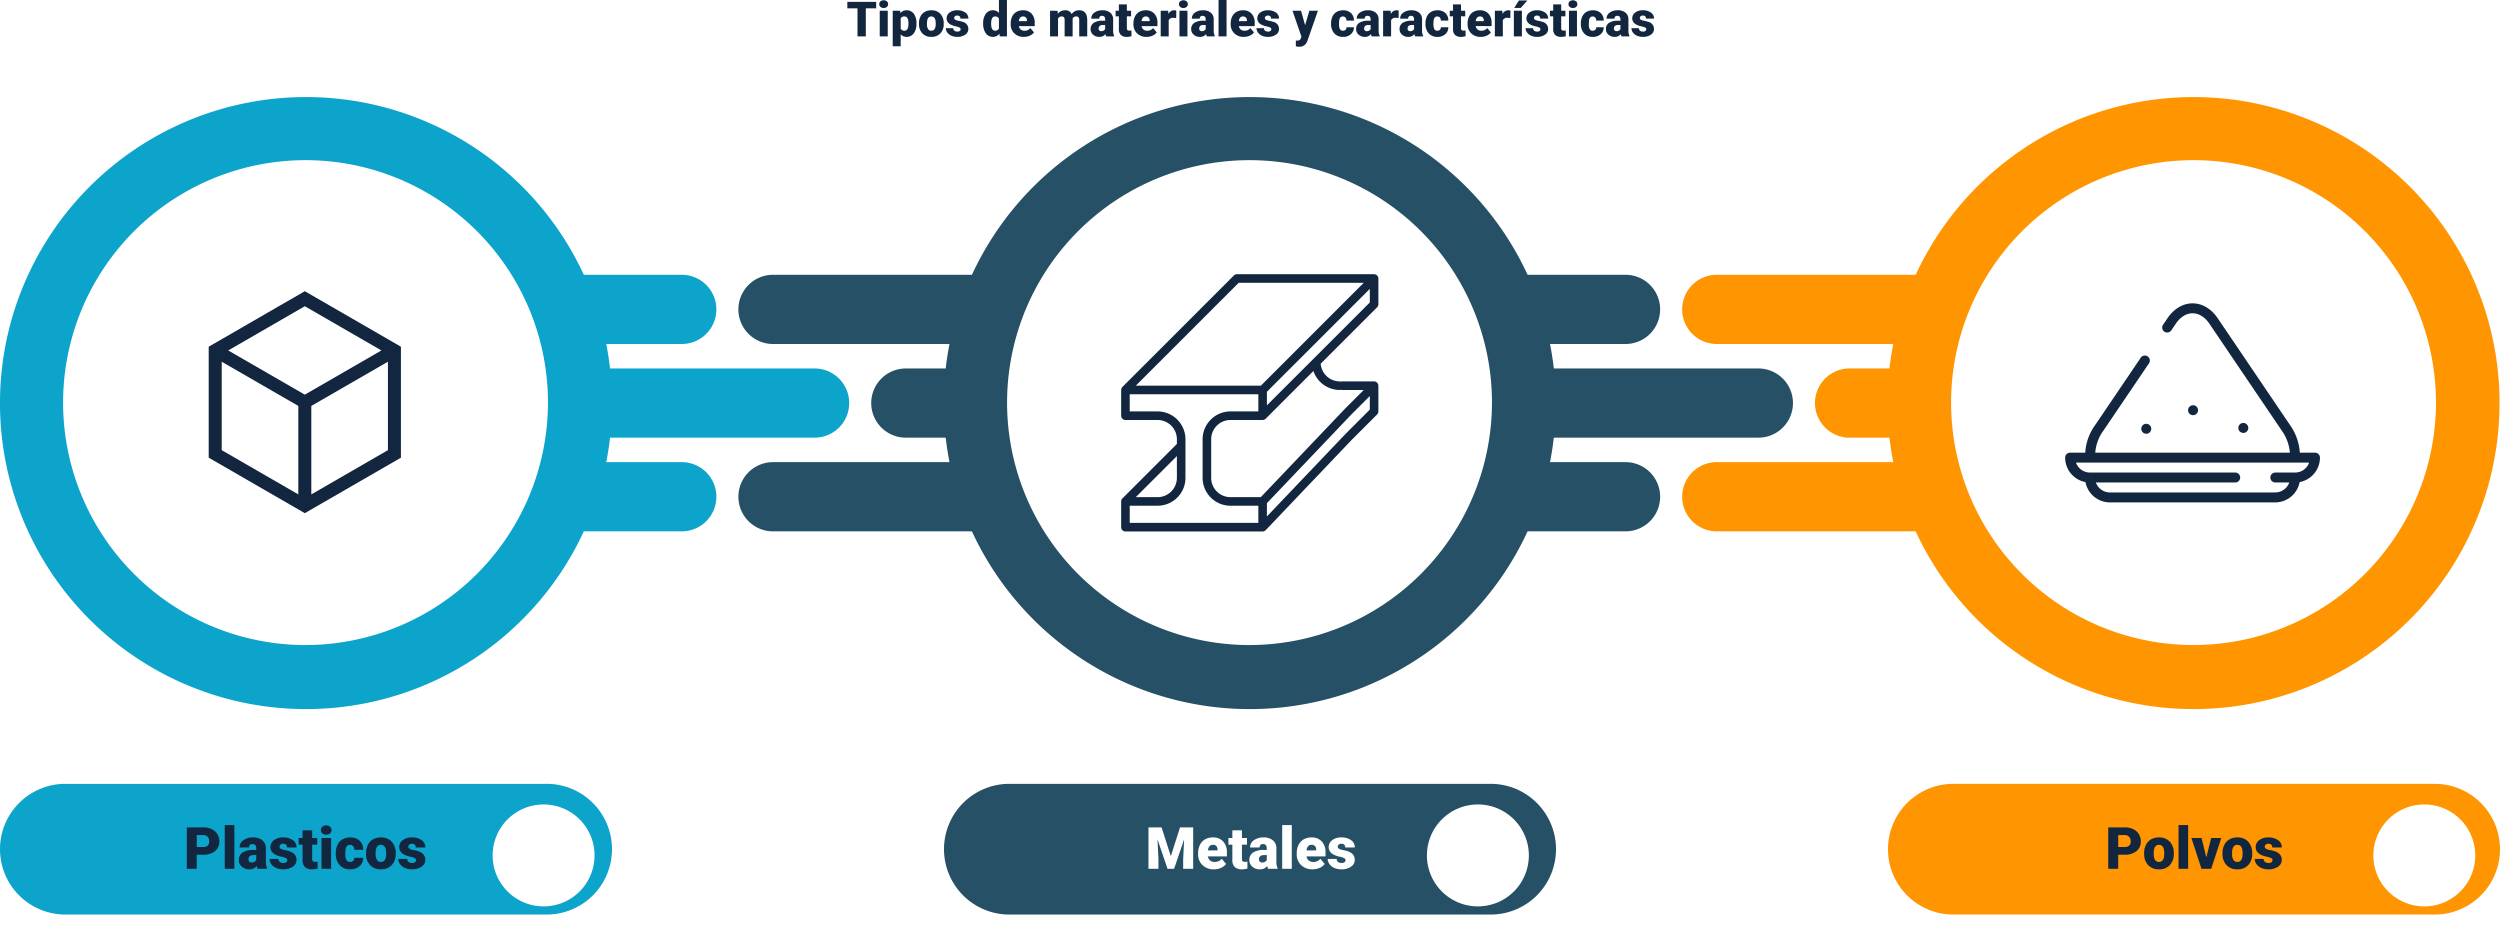 <svg xmlns="http://www.w3.org/2000/svg" xmlns:xlink="http://www.w3.org/1999/xlink" width="1030.191" height="382.5" viewBox="0 0 1030.191 382.5">
  <defs>
    <filter id="Trazado_208478" x="194.001" y="322.5" width="60" height="60" filterUnits="userSpaceOnUse">
      <feOffset dy="3" input="SourceAlpha"/>
      <feGaussianBlur stdDeviation="3" result="blur"/>
      <feFlood flood-opacity="0.161"/>
      <feComposite operator="in" in2="blur"/>
      <feComposite in="SourceGraphic"/>
    </filter>
    <filter id="Trazado_208480" x="579" y="322.5" width="60" height="60" filterUnits="userSpaceOnUse">
      <feOffset dy="3" input="SourceAlpha"/>
      <feGaussianBlur stdDeviation="3" result="blur-2"/>
      <feFlood flood-opacity="0.161"/>
      <feComposite operator="in" in2="blur-2"/>
      <feComposite in="SourceGraphic"/>
    </filter>
    <filter id="Trazado_208482" x="969" y="322.5" width="60" height="60" filterUnits="userSpaceOnUse">
      <feOffset dy="3" input="SourceAlpha"/>
      <feGaussianBlur stdDeviation="3" result="blur-3"/>
      <feFlood flood-opacity="0.161"/>
      <feComposite operator="in" in2="blur-3"/>
      <feComposite in="SourceGraphic"/>
    </filter>
  </defs>
  <g id="Grupo_145185" data-name="Grupo 145185" transform="translate(-285 -2395)">
    <path id="Trazado_208476" data-name="Trazado 208476" d="M85.052,7.428H80.784V19H77.356V7.428H73.167V4.781H85.052ZM89.817,19h-3.3V8.434h3.3Zm-3.5-13.291a1.469,1.469,0,0,1,.508-1.152,2.159,2.159,0,0,1,2.637,0,1.469,1.469,0,0,1,.508,1.152,1.469,1.469,0,0,1-.508,1.152,2.159,2.159,0,0,1-2.637,0A1.469,1.469,0,0,1,86.321,5.709Zm15.332,8.086a6.372,6.372,0,0,1-1.108,3.931,3.554,3.554,0,0,1-2.993,1.47,3.046,3.046,0,0,1-2.393-1.064v4.932H91.868V8.434h3.076l.1.977a3.046,3.046,0,0,1,2.49-1.172,3.582,3.582,0,0,1,3.037,1.44,6.45,6.45,0,0,1,1.084,3.96Zm-3.291-.205q0-2.812-1.641-2.812a1.549,1.549,0,0,0-1.562.84v4.16a1.6,1.6,0,0,0,1.582.879q1.572,0,1.621-2.715Zm4.326.029A6.236,6.236,0,0,1,103.3,10.8a4.4,4.4,0,0,1,1.768-1.9,5.323,5.323,0,0,1,2.705-.664,4.858,4.858,0,0,1,3.74,1.47,5.64,5.64,0,0,1,1.367,4v.117a5.472,5.472,0,0,1-1.372,3.921A4.871,4.871,0,0,1,107.8,19.2a4.927,4.927,0,0,1-3.623-1.353,5.29,5.29,0,0,1-1.475-3.667Zm3.291.205a3.932,3.932,0,0,0,.459,2.148,1.529,1.529,0,0,0,1.357.684q1.758,0,1.8-2.705v-.332q0-2.842-1.816-2.842-1.65,0-1.787,2.451Zm13.887,2.207a.76.76,0,0,0-.439-.674,6.685,6.685,0,0,0-1.67-.527,7.615,7.615,0,0,1-2.031-.718,3.4,3.4,0,0,1-1.221-1.079,2.577,2.577,0,0,1-.42-1.455,2.92,2.92,0,0,1,1.2-2.4,4.948,4.948,0,0,1,3.145-.942,5.482,5.482,0,0,1,3.359.947,2.962,2.962,0,0,1,1.27,2.49h-3.3q0-1.27-1.338-1.27a1.326,1.326,0,0,0-.869.288.892.892,0,0,0-.352.718.819.819,0,0,0,.43.713,4.06,4.06,0,0,0,1.372.449,11.857,11.857,0,0,1,1.655.42,3.007,3.007,0,0,1,2.383,2.939,2.767,2.767,0,0,1-1.284,2.354,5.631,5.631,0,0,1-3.325.908,5.747,5.747,0,0,1-2.422-.488,4.05,4.05,0,0,1-1.66-1.328,3.007,3.007,0,0,1-.6-1.768h3.076a1.272,1.272,0,0,0,.488,1.069,2.009,2.009,0,0,0,1.2.337,1.58,1.58,0,0,0,1.011-.273A.875.875,0,0,0,119.866,16.031Zm9.277-2.393a6.455,6.455,0,0,1,1.084-3.955,3.568,3.568,0,0,1,3.027-1.445,3.035,3.035,0,0,1,2.383,1.113V4h3.3V19h-2.959l-.166-1.133a3.116,3.116,0,0,1-2.578,1.328,3.562,3.562,0,0,1-2.988-1.445A6.659,6.659,0,0,1,129.144,13.639Zm3.291.205q0,2.813,1.641,2.813a1.62,1.62,0,0,0,1.563-.918V11.715a1.576,1.576,0,0,0-1.543-.937q-1.523,0-1.65,2.461ZM145.921,19.2a5.432,5.432,0,0,1-3.936-1.45,5.008,5.008,0,0,1-1.5-3.774V13.7a6.489,6.489,0,0,1,.6-2.861,4.395,4.395,0,0,1,1.753-1.919,5.292,5.292,0,0,1,2.734-.679,4.574,4.574,0,0,1,3.516,1.382,5.43,5.43,0,0,1,1.289,3.853v1.279h-6.543a2.372,2.372,0,0,0,.771,1.4,2.3,2.3,0,0,0,1.543.508,2.958,2.958,0,0,0,2.441-1.094l1.5,1.777a4.2,4.2,0,0,1-1.743,1.353A5.891,5.891,0,0,1,145.921,19.2Zm-.371-8.418q-1.445,0-1.719,1.914h3.32v-.254a1.63,1.63,0,0,0-.4-1.226A1.593,1.593,0,0,0,145.55,10.777Zm14.238-2.344.107,1.24a3.633,3.633,0,0,1,3.018-1.436,2.675,2.675,0,0,1,2.705,1.592,3.516,3.516,0,0,1,3.105-1.592q3.213,0,3.3,3.887V19h-3.3V12.33a2.014,2.014,0,0,0-.273-1.182,1.164,1.164,0,0,0-1-.371,1.559,1.559,0,0,0-1.455.869l.01.137V19h-3.3V12.35a2.117,2.117,0,0,0-.264-1.2,1.161,1.161,0,0,0-1.006-.371,1.578,1.578,0,0,0-1.445.869V19H156.7V8.434ZM179.856,19a3.716,3.716,0,0,1-.312-.947A3.06,3.06,0,0,1,177,19.2a3.749,3.749,0,0,1-2.539-.9,2.875,2.875,0,0,1-1.045-2.271,2.955,2.955,0,0,1,1.27-2.6,6.468,6.468,0,0,1,3.691-.879H179.4v-.559q0-1.462-1.26-1.462a1.03,1.03,0,0,0-1.172,1.158h-3.291a2.95,2.95,0,0,1,1.3-2.487,5.479,5.479,0,0,1,3.325-.956,4.8,4.8,0,0,1,3.193.986,3.429,3.429,0,0,1,1.2,2.705v4.678a4.79,4.79,0,0,0,.449,2.227V19ZM177.8,16.852a1.836,1.836,0,0,0,1.021-.264,1.653,1.653,0,0,0,.581-.6V14.3h-.957q-1.719,0-1.719,1.543a.942.942,0,0,0,.3.728A1.1,1.1,0,0,0,177.8,16.852ZM188.353,5.807V8.434h1.738v2.285h-1.738v4.834a1.234,1.234,0,0,0,.215.83,1.152,1.152,0,0,0,.85.234,4.828,4.828,0,0,0,.82-.059v2.354a6.074,6.074,0,0,1-1.855.283,3.448,3.448,0,0,1-2.51-.8,3.282,3.282,0,0,1-.811-2.432V10.719h-1.348V8.434h1.348V5.807ZM196.5,19.2a5.432,5.432,0,0,1-3.936-1.45,5.008,5.008,0,0,1-1.5-3.774V13.7a6.489,6.489,0,0,1,.6-2.861,4.395,4.395,0,0,1,1.753-1.919,5.292,5.292,0,0,1,2.734-.679,4.574,4.574,0,0,1,3.516,1.382,5.43,5.43,0,0,1,1.289,3.853v1.279h-6.543a2.372,2.372,0,0,0,.771,1.4,2.3,2.3,0,0,0,1.543.508,2.958,2.958,0,0,0,2.441-1.094l1.5,1.777a4.2,4.2,0,0,1-1.743,1.353A5.891,5.891,0,0,1,196.5,19.2Zm-.371-8.418q-1.445,0-1.719,1.914h3.32v-.254a1.63,1.63,0,0,0-.4-1.226A1.593,1.593,0,0,0,196.126,10.777Zm12.539.635-1.084-.078a1.947,1.947,0,0,0-1.992.977V19H202.3V8.434h3.086l.107,1.357a2.548,2.548,0,0,1,2.314-1.553,3.209,3.209,0,0,1,.918.117ZM213.323,19h-3.3V8.434h3.3Zm-3.5-13.291a1.469,1.469,0,0,1,.508-1.152,2.159,2.159,0,0,1,2.637,0,1.469,1.469,0,0,1,.508,1.152,1.469,1.469,0,0,1-.508,1.152,2.159,2.159,0,0,1-2.637,0A1.469,1.469,0,0,1,209.827,5.709ZM221.3,19a3.716,3.716,0,0,1-.312-.947A3.06,3.06,0,0,1,218.45,19.2a3.749,3.749,0,0,1-2.539-.9,2.875,2.875,0,0,1-1.045-2.271,2.955,2.955,0,0,1,1.27-2.6,6.468,6.468,0,0,1,3.691-.879h1.016v-.559q0-1.462-1.26-1.462a1.03,1.03,0,0,0-1.172,1.158H215.12a2.95,2.95,0,0,1,1.3-2.487,5.479,5.479,0,0,1,3.325-.956,4.8,4.8,0,0,1,3.193.986,3.429,3.429,0,0,1,1.2,2.705v4.678a4.79,4.79,0,0,0,.449,2.227V19Zm-2.061-2.148a1.836,1.836,0,0,0,1.021-.264,1.653,1.653,0,0,0,.581-.6V14.3h-.957q-1.719,0-1.719,1.543a.942.942,0,0,0,.3.728A1.1,1.1,0,0,0,219.241,16.852ZM229.437,19h-3.3V4h3.3Zm7.139.2a5.432,5.432,0,0,1-3.936-1.45,5.008,5.008,0,0,1-1.5-3.774V13.7a6.489,6.489,0,0,1,.6-2.861,4.395,4.395,0,0,1,1.753-1.919,5.292,5.292,0,0,1,2.734-.679,4.574,4.574,0,0,1,3.516,1.382,5.43,5.43,0,0,1,1.289,3.853v1.279h-6.543a2.372,2.372,0,0,0,.771,1.4,2.3,2.3,0,0,0,1.543.508,2.958,2.958,0,0,0,2.441-1.094l1.5,1.777A4.2,4.2,0,0,1,239,18.692,5.891,5.891,0,0,1,236.575,19.2Zm-.371-8.418q-1.445,0-1.719,1.914h3.32v-.254a1.63,1.63,0,0,0-.4-1.226A1.593,1.593,0,0,0,236.2,10.777Zm11.68,5.254a.76.76,0,0,0-.439-.674,6.685,6.685,0,0,0-1.67-.527,7.615,7.615,0,0,1-2.031-.718,3.4,3.4,0,0,1-1.221-1.079,2.577,2.577,0,0,1-.42-1.455,2.92,2.92,0,0,1,1.2-2.4,4.948,4.948,0,0,1,3.145-.942,5.482,5.482,0,0,1,3.359.947,2.962,2.962,0,0,1,1.27,2.49h-3.3q0-1.27-1.338-1.27a1.326,1.326,0,0,0-.869.288.892.892,0,0,0-.352.718.819.819,0,0,0,.43.713,4.06,4.06,0,0,0,1.372.449,11.857,11.857,0,0,1,1.655.42,3.007,3.007,0,0,1,2.383,2.939,2.767,2.767,0,0,1-1.284,2.354,5.632,5.632,0,0,1-3.325.908,5.747,5.747,0,0,1-2.422-.488,4.05,4.05,0,0,1-1.66-1.328,3.007,3.007,0,0,1-.6-1.768h3.076a1.272,1.272,0,0,0,.488,1.069,2.009,2.009,0,0,0,1.2.337,1.58,1.58,0,0,0,1.011-.273A.875.875,0,0,0,247.884,16.031ZM261.8,14.391l1.758-5.957h3.525l-4.307,12.334-.186.449a3.272,3.272,0,0,1-3.242,2.051,5.158,5.158,0,0,1-1.357-.195V20.729h.43a2.251,2.251,0,0,0,1.06-.2,1.216,1.216,0,0,0,.542-.718l.264-.7L256.614,8.434h3.516Zm15.586,2.266a1.464,1.464,0,0,0,1.074-.376,1.379,1.379,0,0,0,.371-1.05h3.086a3.653,3.653,0,0,1-1.245,2.852,4.631,4.631,0,0,1-3.208,1.113,4.689,4.689,0,0,1-3.633-1.445,5.7,5.7,0,0,1-1.328-4v-.137a6.436,6.436,0,0,1,.591-2.827A4.3,4.3,0,0,1,274.8,8.9a5.081,5.081,0,0,1,2.637-.659,4.573,4.573,0,0,1,3.271,1.143,4.053,4.053,0,0,1,1.211,3.1h-3.086a1.806,1.806,0,0,0-.4-1.26,1.382,1.382,0,0,0-1.074-.439q-1.279,0-1.494,1.631a11.51,11.51,0,0,0-.068,1.426,4.52,4.52,0,0,0,.381,2.207A1.319,1.319,0,0,0,277.386,16.656ZM289.261,19a3.716,3.716,0,0,1-.312-.947,3.06,3.06,0,0,1-2.539,1.143,3.749,3.749,0,0,1-2.539-.9,2.875,2.875,0,0,1-1.045-2.271,2.955,2.955,0,0,1,1.27-2.6,6.468,6.468,0,0,1,3.691-.879H288.8v-.559q0-1.462-1.26-1.462a1.03,1.03,0,0,0-1.172,1.158h-3.291a2.95,2.95,0,0,1,1.3-2.487,5.479,5.479,0,0,1,3.325-.956,4.8,4.8,0,0,1,3.193.986,3.429,3.429,0,0,1,1.2,2.705v4.678a4.79,4.79,0,0,0,.449,2.227V19ZM287.2,16.852a1.836,1.836,0,0,0,1.021-.264,1.653,1.653,0,0,0,.581-.6V14.3h-.957q-1.719,0-1.719,1.543a.942.942,0,0,0,.3.728A1.1,1.1,0,0,0,287.2,16.852Zm13.115-5.439-1.084-.078a1.947,1.947,0,0,0-1.992.977V19h-3.291V8.434h3.086l.107,1.357a2.548,2.548,0,0,1,2.314-1.553,3.209,3.209,0,0,1,.918.117ZM307.161,19a3.716,3.716,0,0,1-.312-.947A3.06,3.06,0,0,1,304.31,19.2a3.749,3.749,0,0,1-2.539-.9,2.875,2.875,0,0,1-1.045-2.271,2.955,2.955,0,0,1,1.27-2.6,6.468,6.468,0,0,1,3.691-.879H306.7v-.559q0-1.462-1.26-1.462a1.03,1.03,0,0,0-1.172,1.158h-3.291a2.95,2.95,0,0,1,1.3-2.487,5.479,5.479,0,0,1,3.325-.956,4.8,4.8,0,0,1,3.193.986A3.429,3.429,0,0,1,310,11.93v4.678a4.79,4.79,0,0,0,.449,2.227V19ZM305.1,16.852a1.836,1.836,0,0,0,1.021-.264,1.653,1.653,0,0,0,.581-.6V14.3h-.957q-1.719,0-1.719,1.543a.942.942,0,0,0,.3.728A1.1,1.1,0,0,0,305.1,16.852Zm11.191-.2a1.464,1.464,0,0,0,1.074-.376,1.379,1.379,0,0,0,.371-1.05h3.086a3.653,3.653,0,0,1-1.245,2.852A4.631,4.631,0,0,1,316.37,19.2a4.689,4.689,0,0,1-3.633-1.445,5.7,5.7,0,0,1-1.328-4v-.137A6.436,6.436,0,0,1,312,10.782,4.3,4.3,0,0,1,313.7,8.9a5.081,5.081,0,0,1,2.637-.659,4.573,4.573,0,0,1,3.271,1.143,4.053,4.053,0,0,1,1.211,3.1h-3.086a1.806,1.806,0,0,0-.4-1.26,1.382,1.382,0,0,0-1.074-.439q-1.279,0-1.494,1.631a11.51,11.51,0,0,0-.068,1.426,4.52,4.52,0,0,0,.381,2.207A1.319,1.319,0,0,0,316.292,16.656Zm9.756-10.85V8.434h1.738v2.285h-1.738v4.834a1.234,1.234,0,0,0,.215.83,1.152,1.152,0,0,0,.85.234,4.828,4.828,0,0,0,.82-.059v2.354a6.074,6.074,0,0,1-1.855.283,3.448,3.448,0,0,1-2.51-.8,3.282,3.282,0,0,1-.811-2.432V10.719h-1.348V8.434h1.348V5.807ZM334.192,19.2a5.432,5.432,0,0,1-3.936-1.45,5.008,5.008,0,0,1-1.5-3.774V13.7a6.489,6.489,0,0,1,.6-2.861,4.395,4.395,0,0,1,1.753-1.919,5.292,5.292,0,0,1,2.734-.679,4.574,4.574,0,0,1,3.516,1.382,5.43,5.43,0,0,1,1.289,3.853v1.279H332.1a2.372,2.372,0,0,0,.771,1.4,2.3,2.3,0,0,0,1.543.508,2.958,2.958,0,0,0,2.441-1.094l1.5,1.777a4.2,4.2,0,0,1-1.743,1.353A5.891,5.891,0,0,1,334.192,19.2Zm-.371-8.418q-1.445,0-1.719,1.914h3.32v-.254a1.63,1.63,0,0,0-.4-1.226A1.593,1.593,0,0,0,333.821,10.777Zm12.539.635-1.084-.078a1.947,1.947,0,0,0-1.992.977V19h-3.291V8.434h3.086l.107,1.357A2.548,2.548,0,0,1,345.5,8.238a3.209,3.209,0,0,1,.918.117ZM351.136,19h-3.311V8.434h3.311Zm-1.23-14.8h3.477l-2.715,3.066-2.686,0Zm8.877,11.836a.76.76,0,0,0-.439-.674,6.685,6.685,0,0,0-1.67-.527,7.615,7.615,0,0,1-2.031-.718,3.4,3.4,0,0,1-1.221-1.079,2.577,2.577,0,0,1-.42-1.455,2.92,2.92,0,0,1,1.2-2.4,4.948,4.948,0,0,1,3.145-.942,5.482,5.482,0,0,1,3.359.947,2.962,2.962,0,0,1,1.27,2.49h-3.3q0-1.27-1.338-1.27a1.326,1.326,0,0,0-.869.288.892.892,0,0,0-.352.718.819.819,0,0,0,.43.713,4.06,4.06,0,0,0,1.372.449,11.856,11.856,0,0,1,1.655.42,3.007,3.007,0,0,1,2.383,2.939,2.767,2.767,0,0,1-1.284,2.354,5.631,5.631,0,0,1-3.325.908,5.747,5.747,0,0,1-2.422-.488,4.05,4.05,0,0,1-1.66-1.328,3.007,3.007,0,0,1-.6-1.768h3.076a1.272,1.272,0,0,0,.488,1.069,2.009,2.009,0,0,0,1.2.337,1.58,1.58,0,0,0,1.011-.273A.875.875,0,0,0,358.782,16.031Zm8.545-10.225V8.434h1.738v2.285h-1.738v4.834a1.234,1.234,0,0,0,.215.83,1.152,1.152,0,0,0,.85.234,4.828,4.828,0,0,0,.82-.059v2.354a6.074,6.074,0,0,1-1.855.283,3.448,3.448,0,0,1-2.51-.8,3.282,3.282,0,0,1-.811-2.432V10.719h-1.348V8.434h1.348V5.807ZM373.831,19h-3.3V8.434h3.3Zm-3.5-13.291a1.469,1.469,0,0,1,.508-1.152,2.159,2.159,0,0,1,2.637,0,1.469,1.469,0,0,1,.508,1.152,1.469,1.469,0,0,1-.508,1.152,2.159,2.159,0,0,1-2.637,0A1.469,1.469,0,0,1,370.335,5.709Zm9.99,10.947a1.464,1.464,0,0,0,1.074-.376,1.379,1.379,0,0,0,.371-1.05h3.086a3.653,3.653,0,0,1-1.245,2.852A4.631,4.631,0,0,1,380.4,19.2a4.689,4.689,0,0,1-3.633-1.445,5.7,5.7,0,0,1-1.328-4v-.137a6.436,6.436,0,0,1,.591-2.827,4.3,4.3,0,0,1,1.7-1.885,5.081,5.081,0,0,1,2.637-.659,4.573,4.573,0,0,1,3.271,1.143,4.053,4.053,0,0,1,1.211,3.1h-3.086a1.806,1.806,0,0,0-.4-1.26,1.382,1.382,0,0,0-1.074-.439q-1.279,0-1.494,1.631a11.51,11.51,0,0,0-.068,1.426,4.52,4.52,0,0,0,.381,2.207A1.319,1.319,0,0,0,380.325,16.656ZM392.2,19a3.716,3.716,0,0,1-.312-.947,3.06,3.06,0,0,1-2.539,1.143,3.749,3.749,0,0,1-2.539-.9,2.875,2.875,0,0,1-1.045-2.271,2.955,2.955,0,0,1,1.27-2.6,6.468,6.468,0,0,1,3.691-.879h1.016v-.559q0-1.462-1.26-1.462a1.03,1.03,0,0,0-1.172,1.158h-3.291a2.95,2.95,0,0,1,1.3-2.487,5.479,5.479,0,0,1,3.325-.956,4.8,4.8,0,0,1,3.193.986,3.429,3.429,0,0,1,1.2,2.705v4.678a4.79,4.79,0,0,0,.449,2.227V19Zm-2.061-2.148a1.836,1.836,0,0,0,1.021-.264,1.653,1.653,0,0,0,.581-.6V14.3h-.957q-1.719,0-1.719,1.543a.942.942,0,0,0,.3.728A1.1,1.1,0,0,0,390.14,16.852Zm12.256-.82a.76.76,0,0,0-.439-.674,6.685,6.685,0,0,0-1.67-.527,7.615,7.615,0,0,1-2.031-.718,3.4,3.4,0,0,1-1.221-1.079,2.577,2.577,0,0,1-.42-1.455,2.92,2.92,0,0,1,1.2-2.4,4.948,4.948,0,0,1,3.145-.942,5.482,5.482,0,0,1,3.359.947,2.962,2.962,0,0,1,1.27,2.49h-3.3q0-1.27-1.338-1.27a1.326,1.326,0,0,0-.869.288.892.892,0,0,0-.352.718.819.819,0,0,0,.43.713,4.06,4.06,0,0,0,1.372.449,11.856,11.856,0,0,1,1.655.42,3.007,3.007,0,0,1,2.383,2.939,2.767,2.767,0,0,1-1.284,2.354,5.631,5.631,0,0,1-3.325.908,5.747,5.747,0,0,1-2.422-.488,4.05,4.05,0,0,1-1.66-1.328,3.007,3.007,0,0,1-.6-1.768h3.076a1.272,1.272,0,0,0,.488,1.069,2.009,2.009,0,0,0,1.2.337,1.58,1.58,0,0,0,1.011-.273A.875.875,0,0,0,402.4,16.031Z" transform="translate(561 2391)" fill="#12263f"/>
    <path id="Trazado_208418" data-name="Trazado 208418" d="M606.744,97.5h-105a14.26,14.26,0,1,1,0-28.52h105a14.26,14.26,0,0,1,0,28.52" transform="translate(545.43 2477.855)" fill="#ff9500"/>
    <path id="Trazado_208419" data-name="Trazado 208419" d="M572.984,73.689h-105a14.26,14.26,0,1,1,0-28.52h105a14.26,14.26,0,0,1,0,28.52" transform="translate(524.456 2463.063)" fill="#ff9500"/>
    <path id="Trazado_208420" data-name="Trazado 208420" d="M572.984,121.309h-105a14.26,14.26,0,1,1,0-28.52h105a14.26,14.26,0,0,1,0,28.52" transform="translate(524.456 2492.648)" fill="#ff9500"/>
    <path id="Trazado_208421" data-name="Trazado 208421" d="M758.112,126.1A126.1,126.1,0,1,1,632.016,0a126.1,126.1,0,0,1,126.1,126.1" transform="translate(556.888 2435)" fill="#ff9500"/>
    <path id="Trazado_208422" data-name="Trazado 208422" d="M278.363,126.1A126.1,126.1,0,1,1,152.267,0a126.1,126.1,0,0,1,126.1,126.1" transform="translate(258.828 2435)" fill="#0ca4ca"/>
    <path id="Trazado_208423" data-name="Trazado 208423" d="M278.916,97.5h-105a14.26,14.26,0,1,1,0-28.52h105a14.26,14.26,0,0,1,0,28.52" transform="translate(341.756 2477.855)" fill="#0ca4ca"/>
    <path id="Trazado_208446" data-name="Trazado 208446" d="M384.91,122.845H186.586a26.933,26.933,0,1,1,0-53.866H384.91a26.933,26.933,0,0,1,0,53.866" transform="translate(125.349 2649.021)" fill="#0ca4ca"/>
    <path id="Trazado_208447" data-name="Trazado 208447" d="M384.91,122.845H186.586a26.933,26.933,0,1,1,0-53.866H384.91a26.933,26.933,0,0,1,0,53.866" transform="translate(514.349 2649.021)" fill="#255065"/>
    <path id="Trazado_208448" data-name="Trazado 208448" d="M384.91,122.845H186.586a26.933,26.933,0,1,1,0-53.866H384.91a26.933,26.933,0,0,1,0,53.866" transform="translate(903.349 2649.021)" fill="#ff9500"/>
    <path id="Trazado_208424" data-name="Trazado 208424" d="M245.156,73.689h-105a14.26,14.26,0,1,1,0-28.52h105a14.26,14.26,0,0,1,0,28.52" transform="translate(320.782 2463.063)" fill="#0ca4ca"/>
    <path id="Trazado_208425" data-name="Trazado 208425" d="M245.156,121.309h-105a14.26,14.26,0,1,1,0-28.52h105a14.26,14.26,0,0,1,0,28.52" transform="translate(320.782 2492.648)" fill="#0ca4ca"/>
    <path id="Trazado_208426" data-name="Trazado 208426" d="M518.79,97.5h-105a14.26,14.26,0,1,1,0-28.52h105a14.26,14.26,0,0,1,0,28.52" transform="translate(490.786 2477.855)" fill="#255065"/>
    <path id="Trazado_208427" data-name="Trazado 208427" d="M366.87,97.5h-105a14.26,14.26,0,1,1,0-28.52h105a14.26,14.26,0,0,1,0,28.52" transform="translate(396.401 2477.855)" fill="#255065"/>
    <path id="Trazado_208428" data-name="Trazado 208428" d="M333.109,73.689h-105a14.26,14.26,0,0,1,0-28.52h105a14.26,14.26,0,0,1,0,28.52" transform="translate(375.427 2463.063)" fill="#255065"/>
    <path id="Trazado_208429" data-name="Trazado 208429" d="M333.109,121.309h-105a14.26,14.26,0,0,1,0-28.52h105a14.26,14.26,0,0,1,0,28.52" transform="translate(375.427 2492.648)" fill="#255065"/>
    <path id="Trazado_208430" data-name="Trazado 208430" d="M518.238,126.1A126.1,126.1,0,1,1,392.142,0a126.1,126.1,0,0,1,126.1,126.1" transform="translate(407.858 2435)" fill="#255065"/>
    <path id="Trazado_208431" data-name="Trazado 208431" d="M485.029,73.689h-105a14.26,14.26,0,0,1,0-28.52h105a14.26,14.26,0,0,1,0,28.52" transform="translate(469.812 2463.063)" fill="#255065"/>
    <path id="Trazado_208432" data-name="Trazado 208432" d="M485.029,121.309h-105a14.26,14.26,0,0,1,0-28.52h105a14.26,14.26,0,0,1,0,28.52" transform="translate(469.812 2492.648)" fill="#255065"/>
    <path id="Trazado_208434" data-name="Trazado 208434" d="M142.231,215.963a99.905,99.905,0,1,1,99.905-99.9,100.017,100.017,0,0,1-99.905,99.9" transform="translate(268.673 2444.847)" fill="#fff"/>
    <path id="Trazado_208436" data-name="Trazado 208436" d="M382.1,215.963a99.905,99.905,0,1,1,99.905-99.9,100.017,100.017,0,0,1-99.905,99.9" transform="translate(417.799 2444.847)" fill="#fff"/>
    <path id="Trazado_208438" data-name="Trazado 208438" d="M621.979,215.963a99.905,99.905,0,1,1,99.905-99.9,100.017,100.017,0,0,1-99.905,99.9" transform="translate(566.924 2444.847)" fill="#fff"/>
    <path id="Trazado_208477" data-name="Trazado 208477" d="M-94.922-5.789V0h-4.113V-17.062h6.809a7.93,7.93,0,0,1,3.463.721,5.431,5.431,0,0,1,2.332,2.051,5.6,5.6,0,0,1,.826,3.018,4.937,4.937,0,0,1-1.787,3.99,7.415,7.415,0,0,1-4.9,1.494Zm0-3.176h2.7a2.542,2.542,0,0,0,1.822-.6,2.221,2.221,0,0,0,.627-1.687,2.745,2.745,0,0,0-.645-1.91,2.282,2.282,0,0,0-1.758-.727h-2.742ZM-79.43,0h-3.961V-18h3.961Zm9.574,0a4.459,4.459,0,0,1-.375-1.137A3.672,3.672,0,0,1-73.277.234,4.5,4.5,0,0,1-76.324-.85a3.45,3.45,0,0,1-1.254-2.725,3.546,3.546,0,0,1,1.523-3.117,7.761,7.761,0,0,1,4.43-1.055h1.219v-.671q0-1.755-1.512-1.755a1.236,1.236,0,0,0-1.406,1.39h-3.949a3.54,3.54,0,0,1,1.564-2.985,6.575,6.575,0,0,1,3.99-1.147,5.764,5.764,0,0,1,3.832,1.184,4.115,4.115,0,0,1,1.441,3.246v5.613A5.748,5.748,0,0,0-65.906-.2V0Zm-2.473-2.578A2.2,2.2,0,0,0-71.1-2.895a1.983,1.983,0,0,0,.7-.715V-5.637h-1.148q-2.062,0-2.062,1.852a1.131,1.131,0,0,0,.363.873A1.315,1.315,0,0,0-72.328-2.578Zm14.707-.984a.912.912,0,0,0-.527-.809,8.021,8.021,0,0,0-2-.633,9.138,9.138,0,0,1-2.437-.861A4.083,4.083,0,0,1-64.055-7.16a3.092,3.092,0,0,1-.5-1.746,3.5,3.5,0,0,1,1.441-2.877,5.938,5.938,0,0,1,3.773-1.131,6.579,6.579,0,0,1,4.031,1.137,3.555,3.555,0,0,1,1.523,2.988H-57.75q0-1.523-1.605-1.523a1.591,1.591,0,0,0-1.043.346,1.07,1.07,0,0,0-.422.861.982.982,0,0,0,.516.855,4.872,4.872,0,0,0,1.646.539,14.228,14.228,0,0,1,1.986.5q2.859.984,2.859,3.527A3.321,3.321,0,0,1-55.354-.855a6.758,6.758,0,0,1-3.99,1.09A6.9,6.9,0,0,1-62.25-.352a4.86,4.86,0,0,1-1.992-1.594,3.609,3.609,0,0,1-.715-2.121h3.691a1.526,1.526,0,0,0,.586,1.283,2.41,2.41,0,0,0,1.441.4,1.9,1.9,0,0,0,1.213-.328A1.05,1.05,0,0,0-57.621-3.562Zm10.254-12.27v3.152h2.086v2.742h-2.086v5.8a1.481,1.481,0,0,0,.258,1,1.383,1.383,0,0,0,1.02.281,5.793,5.793,0,0,0,.984-.07V-.105a7.288,7.288,0,0,1-2.227.34,4.137,4.137,0,0,1-3.012-.961,3.939,3.939,0,0,1-.973-2.918V-9.937h-1.617V-12.68h1.617v-3.152ZM-39.562,0h-3.961V-12.68h3.961Zm-4.2-15.949a1.763,1.763,0,0,1,.609-1.383,2.3,2.3,0,0,1,1.582-.539,2.3,2.3,0,0,1,1.582.539,1.763,1.763,0,0,1,.609,1.383,1.763,1.763,0,0,1-.609,1.383,2.3,2.3,0,0,1-1.582.539,2.3,2.3,0,0,1-1.582-.539A1.763,1.763,0,0,1-43.758-15.949ZM-31.77-2.812a1.756,1.756,0,0,0,1.289-.451,1.654,1.654,0,0,0,.445-1.26h3.7A4.384,4.384,0,0,1-27.826-1.1,5.558,5.558,0,0,1-31.676.234,5.627,5.627,0,0,1-36.035-1.5a6.834,6.834,0,0,1-1.594-4.8v-.164a7.723,7.723,0,0,1,.709-3.393,5.162,5.162,0,0,1,2.045-2.262,6.1,6.1,0,0,1,3.164-.791,5.488,5.488,0,0,1,3.926,1.371,4.863,4.863,0,0,1,1.453,3.715h-3.7a2.168,2.168,0,0,0-.48-1.512A1.658,1.658,0,0,0-31.8-9.867q-1.535,0-1.793,1.957A13.809,13.809,0,0,0-33.68-6.2a5.424,5.424,0,0,0,.457,2.648A1.582,1.582,0,0,0-31.77-2.812Zm6.609-3.645a7.484,7.484,0,0,1,.738-3.381A5.28,5.28,0,0,1-22.3-12.117a6.388,6.388,0,0,1,3.246-.8,5.83,5.83,0,0,1,4.488,1.764,6.768,6.768,0,0,1,1.641,4.8v.141a6.566,6.566,0,0,1-1.646,4.705A5.846,5.846,0,0,1-19.031.234a5.912,5.912,0,0,1-4.348-1.623,6.348,6.348,0,0,1-1.77-4.4Zm3.949.246a4.718,4.718,0,0,0,.551,2.578,1.835,1.835,0,0,0,1.629.82q2.109,0,2.156-3.246v-.4q0-3.41-2.18-3.41-1.98,0-2.145,2.941ZM-4.547-3.562a.912.912,0,0,0-.527-.809,8.021,8.021,0,0,0-2-.633,9.138,9.138,0,0,1-2.437-.861A4.083,4.083,0,0,1-10.98-7.16a3.092,3.092,0,0,1-.5-1.746,3.5,3.5,0,0,1,1.441-2.877A5.938,5.938,0,0,1-6.27-12.914a6.579,6.579,0,0,1,4.031,1.137A3.555,3.555,0,0,1-.715-8.789H-4.676q0-1.523-1.605-1.523a1.591,1.591,0,0,0-1.043.346,1.07,1.07,0,0,0-.422.861.982.982,0,0,0,.516.855,4.872,4.872,0,0,0,1.646.539,14.228,14.228,0,0,1,1.986.5Q-.738-6.223-.738-3.68A3.321,3.321,0,0,1-2.279-.855,6.758,6.758,0,0,1-6.27.234,6.9,6.9,0,0,1-9.176-.352a4.86,4.86,0,0,1-1.992-1.594,3.609,3.609,0,0,1-.715-2.121h3.691a1.526,1.526,0,0,0,.586,1.283,2.41,2.41,0,0,0,1.441.4,1.9,1.9,0,0,0,1.213-.328A1.05,1.05,0,0,0-4.547-3.562Z" transform="translate(461 2753)" fill="#12263f"/>
    <path id="Trazado_208479" data-name="Trazado 208479" d="M-80.344-17.062l3.809,11.871,3.8-11.871h5.414V0h-4.125V-3.984l.4-8.156L-75.176,0h-2.719l-4.137-12.152.4,8.168V0h-4.113V-17.062ZM-58.758.234a6.518,6.518,0,0,1-4.723-1.74,6.009,6.009,0,0,1-1.8-4.529v-.328A7.787,7.787,0,0,1-64.564-9.8a5.274,5.274,0,0,1,2.1-2.3,6.35,6.35,0,0,1,3.281-.814,5.489,5.489,0,0,1,4.219,1.658,6.516,6.516,0,0,1,1.547,4.623V-5.1h-7.852a2.846,2.846,0,0,0,.926,1.676,2.755,2.755,0,0,0,1.852.609,3.549,3.549,0,0,0,2.93-1.312l1.8,2.133A5.045,5.045,0,0,1-55.846-.369,7.069,7.069,0,0,1-58.758.234Zm-.445-10.1q-1.734,0-2.062,2.3h3.984v-.3a1.956,1.956,0,0,0-.48-1.471A1.912,1.912,0,0,0-59.2-9.867Zm11.977-5.965v3.152h2.086v2.742h-2.086v5.8a1.481,1.481,0,0,0,.258,1,1.383,1.383,0,0,0,1.02.281,5.793,5.793,0,0,0,.984-.07V-.105a7.288,7.288,0,0,1-2.227.34A4.137,4.137,0,0,1-50.2-.727a3.939,3.939,0,0,1-.973-2.918V-9.937h-1.617V-12.68h1.617v-3.152ZM-36.445,0a4.459,4.459,0,0,1-.375-1.137A3.672,3.672,0,0,1-39.867.234,4.5,4.5,0,0,1-42.914-.85a3.45,3.45,0,0,1-1.254-2.725,3.546,3.546,0,0,1,1.523-3.117,7.761,7.761,0,0,1,4.43-1.055H-37v-.671q0-1.755-1.512-1.755a1.236,1.236,0,0,0-1.406,1.39h-3.949A3.54,3.54,0,0,1-42.3-11.767a6.575,6.575,0,0,1,3.99-1.147,5.764,5.764,0,0,1,3.832,1.184,4.115,4.115,0,0,1,1.441,3.246v5.613A5.748,5.748,0,0,0-32.5-.2V0Zm-2.473-2.578a2.2,2.2,0,0,0,1.225-.316,1.983,1.983,0,0,0,.7-.715V-5.637h-1.148q-2.062,0-2.062,1.852a1.131,1.131,0,0,0,.363.873A1.315,1.315,0,0,0-38.918-2.578ZM-26.684,0h-3.961V-18h3.961Zm8.566.234a6.518,6.518,0,0,1-4.723-1.74,6.009,6.009,0,0,1-1.8-4.529v-.328A7.787,7.787,0,0,1-23.924-9.8a5.274,5.274,0,0,1,2.1-2.3,6.35,6.35,0,0,1,3.281-.814,5.489,5.489,0,0,1,4.219,1.658,6.516,6.516,0,0,1,1.547,4.623V-5.1h-7.852A2.846,2.846,0,0,0-19.7-3.422a2.755,2.755,0,0,0,1.852.609,3.549,3.549,0,0,0,2.93-1.312l1.8,2.133A5.045,5.045,0,0,1-15.205-.369,7.069,7.069,0,0,1-18.117.234Zm-.445-10.1q-1.734,0-2.062,2.3h3.984v-.3a1.956,1.956,0,0,0-.48-1.471A1.912,1.912,0,0,0-18.562-9.867Zm14.016,6.3a.912.912,0,0,0-.527-.809,8.021,8.021,0,0,0-2-.633,9.138,9.138,0,0,1-2.437-.861A4.083,4.083,0,0,1-10.98-7.16a3.092,3.092,0,0,1-.5-1.746,3.5,3.5,0,0,1,1.441-2.877A5.938,5.938,0,0,1-6.27-12.914a6.579,6.579,0,0,1,4.031,1.137A3.555,3.555,0,0,1-.715-8.789H-4.676q0-1.523-1.605-1.523a1.591,1.591,0,0,0-1.043.346,1.07,1.07,0,0,0-.422.861.982.982,0,0,0,.516.855,4.872,4.872,0,0,0,1.646.539,14.228,14.228,0,0,1,1.986.5Q-.738-6.223-.738-3.68A3.321,3.321,0,0,1-2.279-.855,6.758,6.758,0,0,1-6.27.234,6.9,6.9,0,0,1-9.176-.352a4.86,4.86,0,0,1-1.992-1.594,3.609,3.609,0,0,1-.715-2.121h3.691a1.526,1.526,0,0,0,.586,1.283,2.41,2.41,0,0,0,1.441.4,1.9,1.9,0,0,0,1.213-.328A1.05,1.05,0,0,0-4.547-3.562Z" transform="translate(844 2753)" fill="#fff"/>
    <path id="Trazado_208481" data-name="Trazado 208481" d="M-68.133-5.789V0h-4.113V-17.062h6.809a7.93,7.93,0,0,1,3.463.721,5.431,5.431,0,0,1,2.332,2.051,5.6,5.6,0,0,1,.826,3.018A4.937,4.937,0,0,1-60.6-7.283a7.415,7.415,0,0,1-4.9,1.494Zm0-3.176h2.7a2.542,2.542,0,0,0,1.822-.6,2.221,2.221,0,0,0,.627-1.687,2.745,2.745,0,0,0-.645-1.91,2.282,2.282,0,0,0-1.758-.727h-2.742Zm10.676,2.508a7.484,7.484,0,0,1,.738-3.381A5.28,5.28,0,0,1-54.6-12.117a6.388,6.388,0,0,1,3.246-.8,5.83,5.83,0,0,1,4.488,1.764,6.768,6.768,0,0,1,1.641,4.8v.141a6.566,6.566,0,0,1-1.646,4.705A5.846,5.846,0,0,1-51.328.234a5.912,5.912,0,0,1-4.348-1.623,6.348,6.348,0,0,1-1.77-4.4Zm3.949.246a4.718,4.718,0,0,0,.551,2.578,1.835,1.835,0,0,0,1.629.82q2.109,0,2.156-3.246v-.4q0-3.41-2.18-3.41-1.98,0-2.145,2.941ZM-39.316,0h-3.961V-18h3.961Zm7.488-4.7,2-7.98h4.16L-29.8,0h-4.031l-4.137-12.68H-33.8Zm6.668-1.758a7.484,7.484,0,0,1,.738-3.381A5.28,5.28,0,0,1-22.3-12.117a6.388,6.388,0,0,1,3.246-.8,5.83,5.83,0,0,1,4.488,1.764,6.768,6.768,0,0,1,1.641,4.8v.141a6.566,6.566,0,0,1-1.646,4.705A5.846,5.846,0,0,1-19.031.234a5.912,5.912,0,0,1-4.348-1.623,6.348,6.348,0,0,1-1.77-4.4Zm3.949.246a4.718,4.718,0,0,0,.551,2.578,1.835,1.835,0,0,0,1.629.82q2.109,0,2.156-3.246v-.4q0-3.41-2.18-3.41-1.98,0-2.145,2.941ZM-4.547-3.562a.912.912,0,0,0-.527-.809,8.021,8.021,0,0,0-2-.633,9.138,9.138,0,0,1-2.437-.861A4.083,4.083,0,0,1-10.98-7.16a3.092,3.092,0,0,1-.5-1.746,3.5,3.5,0,0,1,1.441-2.877A5.938,5.938,0,0,1-6.27-12.914a6.579,6.579,0,0,1,4.031,1.137A3.555,3.555,0,0,1-.715-8.789H-4.676q0-1.523-1.605-1.523a1.591,1.591,0,0,0-1.043.346,1.07,1.07,0,0,0-.422.861.982.982,0,0,0,.516.855,4.872,4.872,0,0,0,1.646.539,14.228,14.228,0,0,1,1.986.5Q-.738-6.223-.738-3.68A3.321,3.321,0,0,1-2.279-.855,6.758,6.758,0,0,1-6.27.234,6.9,6.9,0,0,1-9.176-.352a4.86,4.86,0,0,1-1.992-1.594,3.609,3.609,0,0,1-.715-2.121h3.691a1.526,1.526,0,0,0,.586,1.283,2.41,2.41,0,0,0,1.441.4,1.9,1.9,0,0,0,1.213-.328A1.05,1.05,0,0,0-4.547-3.562Z" transform="translate(1226 2753)" fill="#12263f"/>
    <g transform="matrix(1, 0, 0, 1, 285, 2395)" filter="url(#Trazado_208478)">
      <path id="Trazado_208478-2" data-name="Trazado 208478" d="M21,0A21,21,0,1,1,0,21,21,21,0,0,1,21,0Z" transform="translate(203 328.5)" fill="#fff"/>
    </g>
    <g transform="matrix(1, 0, 0, 1, 285, 2395)" filter="url(#Trazado_208480)">
      <path id="Trazado_208480-2" data-name="Trazado 208480" d="M21,0A21,21,0,1,1,0,21,21,21,0,0,1,21,0Z" transform="translate(588 328.5)" fill="#fff"/>
    </g>
    <g transform="matrix(1, 0, 0, 1, 285, 2395)" filter="url(#Trazado_208482)">
      <path id="Trazado_208482-2" data-name="Trazado 208482" d="M21,0A21,21,0,1,1,0,21,21,21,0,0,1,21,0Z" transform="translate(978 328.5)" fill="#fff"/>
    </g>
    <path id="Trazado_208450" data-name="Trazado 208450" d="M106,12.367V1.767c0-.023-.012-.041-.013-.064a1.744,1.744,0,0,0-.122-.613l0,0c-.007-.016-.019-.028-.026-.044a1.737,1.737,0,0,0-.316-.468,1.741,1.741,0,0,0-.135-.122A1.731,1.731,0,0,0,105.018.2a1.688,1.688,0,0,0-.168-.08A1.742,1.742,0,0,0,104.233,0H47.7a1.767,1.767,0,0,0-1.249.518L.518,46.45l0,0a1.748,1.748,0,0,0-.34.5,2.282,2.282,0,0,0-.153.633c0,.038-.022.07-.022.109V58.3a1.767,1.767,0,0,0,1.767,1.767h13.25a7.959,7.959,0,0,1,7.95,7.95v1.919L.518,92.384A1.792,1.792,0,0,0,0,93.633v10.6A1.767,1.767,0,0,0,1.767,106H58.3a1.757,1.757,0,0,0,.693-.142c.024-.01.041-.032.064-.043a1.765,1.765,0,0,0,.505-.351l.017-.012,35.3-37.069,10.6-10.6A1.767,1.767,0,0,0,106,56.533v-10.6c0-.023-.012-.041-.013-.064a1.744,1.744,0,0,0-.122-.613l0,0c-.007-.016-.019-.028-.026-.044a1.83,1.83,0,0,0-.818-.838,1.69,1.69,0,0,0-.168-.08,1.742,1.742,0,0,0-.617-.125H90.983a1.694,1.694,0,0,0-.442.089,1.711,1.711,0,0,0-.442-.089,7.934,7.934,0,0,1-7.883-7.286l23.264-23.264A1.79,1.79,0,0,0,106,12.367ZM48.431,3.533H99.968l-42.4,42.4H6.031Zm-25.465,71.4v8.985a7.959,7.959,0,0,1-7.95,7.95H6.031Zm33.567,27.535h-53V95.4H15.017A11.5,11.5,0,0,0,26.5,83.917v-15.9A11.5,11.5,0,0,0,15.017,56.533H3.533V49.467h53v7.067H45.05A11.5,11.5,0,0,0,33.567,68.017v15.9A11.5,11.5,0,0,0,45.05,95.4H56.533v7.067ZM102.467,55.8,92.353,65.915l-32.287,33.9V94.34L94.882,57.782l7.584-7.584v5.6ZM90.1,47.7a1.694,1.694,0,0,0,.442-.089,1.711,1.711,0,0,0,.442.089h8.985l-7.615,7.615L57.542,91.867H45.05a7.959,7.959,0,0,1-7.95-7.95v-15.9a7.959,7.959,0,0,1,7.95-7.95H58.3a1.779,1.779,0,0,0,1.25-.518L79.224,39.874A11.5,11.5,0,0,0,90.1,47.7Zm12.367-36.065L79.135,34.967h0L60.067,54.035v-5.6l42.4-42.4v5.6Z" transform="translate(747 2508)" fill="#12263f"/>
    <path id="Trazado_208457" data-name="Trazado 208457" d="M102.95,61.524H96.713a22.193,22.193,0,0,0-3.544-10.618L62.86,6.134C60.237,2.241,56.469.005,52.525,0h-.013C48.58,0,44.822,2.22,42.2,6.091L40.348,8.828a2.051,2.051,0,0,0,3.4,2.3L45.6,8.391C47.47,5.625,49.926,4.1,52.512,4.1h.008c2.6,0,5.062,1.539,6.941,4.328L89.773,53.205A17.929,17.929,0,0,1,92.6,61.523H12.407a17.608,17.608,0,0,1,3.354-9.066c.028-.037.055-.074.081-.112L34.548,24.713a2.051,2.051,0,1,0-3.4-2.3L12.483,49.991a21.6,21.6,0,0,0-4.2,11.533H2.051A2.051,2.051,0,0,0,0,63.575,10.272,10.272,0,0,0,8.376,73.656a10.272,10.272,0,0,0,10.082,8.375H86.544a10.272,10.272,0,0,0,10.081-8.376A10.27,10.27,0,0,0,105,63.574a2.05,2.05,0,0,0-2.051-2.05Zm-8.2,8.2h-8.2a2.051,2.051,0,0,0,0,4.1h5.8a6.163,6.163,0,0,1-5.8,4.1H18.458a6.162,6.162,0,0,1-5.8-4.1H70.137a2.051,2.051,0,0,0,0-4.1H10.254a6.162,6.162,0,0,1-5.8-4.1h96.093a6.162,6.162,0,0,1-5.8,4.1Zm0,0" transform="translate(1135.999 2520)" fill="#12263f"/>
    <path id="Trazado_208458" data-name="Trazado 208458" d="M155.051,242.043a2.051,2.051,0,0,0-2.051,2.05v0a2.051,2.051,0,1,0,2.051-2.052Zm0,0" transform="translate(1014.376 2327.595)" fill="#12263f"/>
    <path id="Trazado_208460" data-name="Trazado 208460" d="M251.1,207.094a2.051,2.051,0,1,0-4.1,0h0a2.051,2.051,0,0,0,4.1,0Zm0,0" transform="translate(939.654 2357.007)" fill="#12263f"/>
    <path id="Trazado_208461" data-name="Trazado 208461" d="M352.1,242.093a2.051,2.051,0,0,0-4.1,0v0a2.051,2.051,0,1,0,4.1,0Zm0,0" transform="translate(859.367 2329.186)" fill="#12263f"/>
    <path id="cuadra" d="M73.9,0,34.3,22.866V68.6L73.9,91.465,113.507,68.6V22.866Zm31.565,24.413L73.9,42.629,42.336,24.413,73.9,6.189ZM39.656,29.054,71.222,47.271V83.729L39.656,65.5ZM76.582,83.729V47.271l31.566-18.217V65.5Z" transform="translate(336.704 2515)" fill="#12263f"/>
  </g>
</svg>
